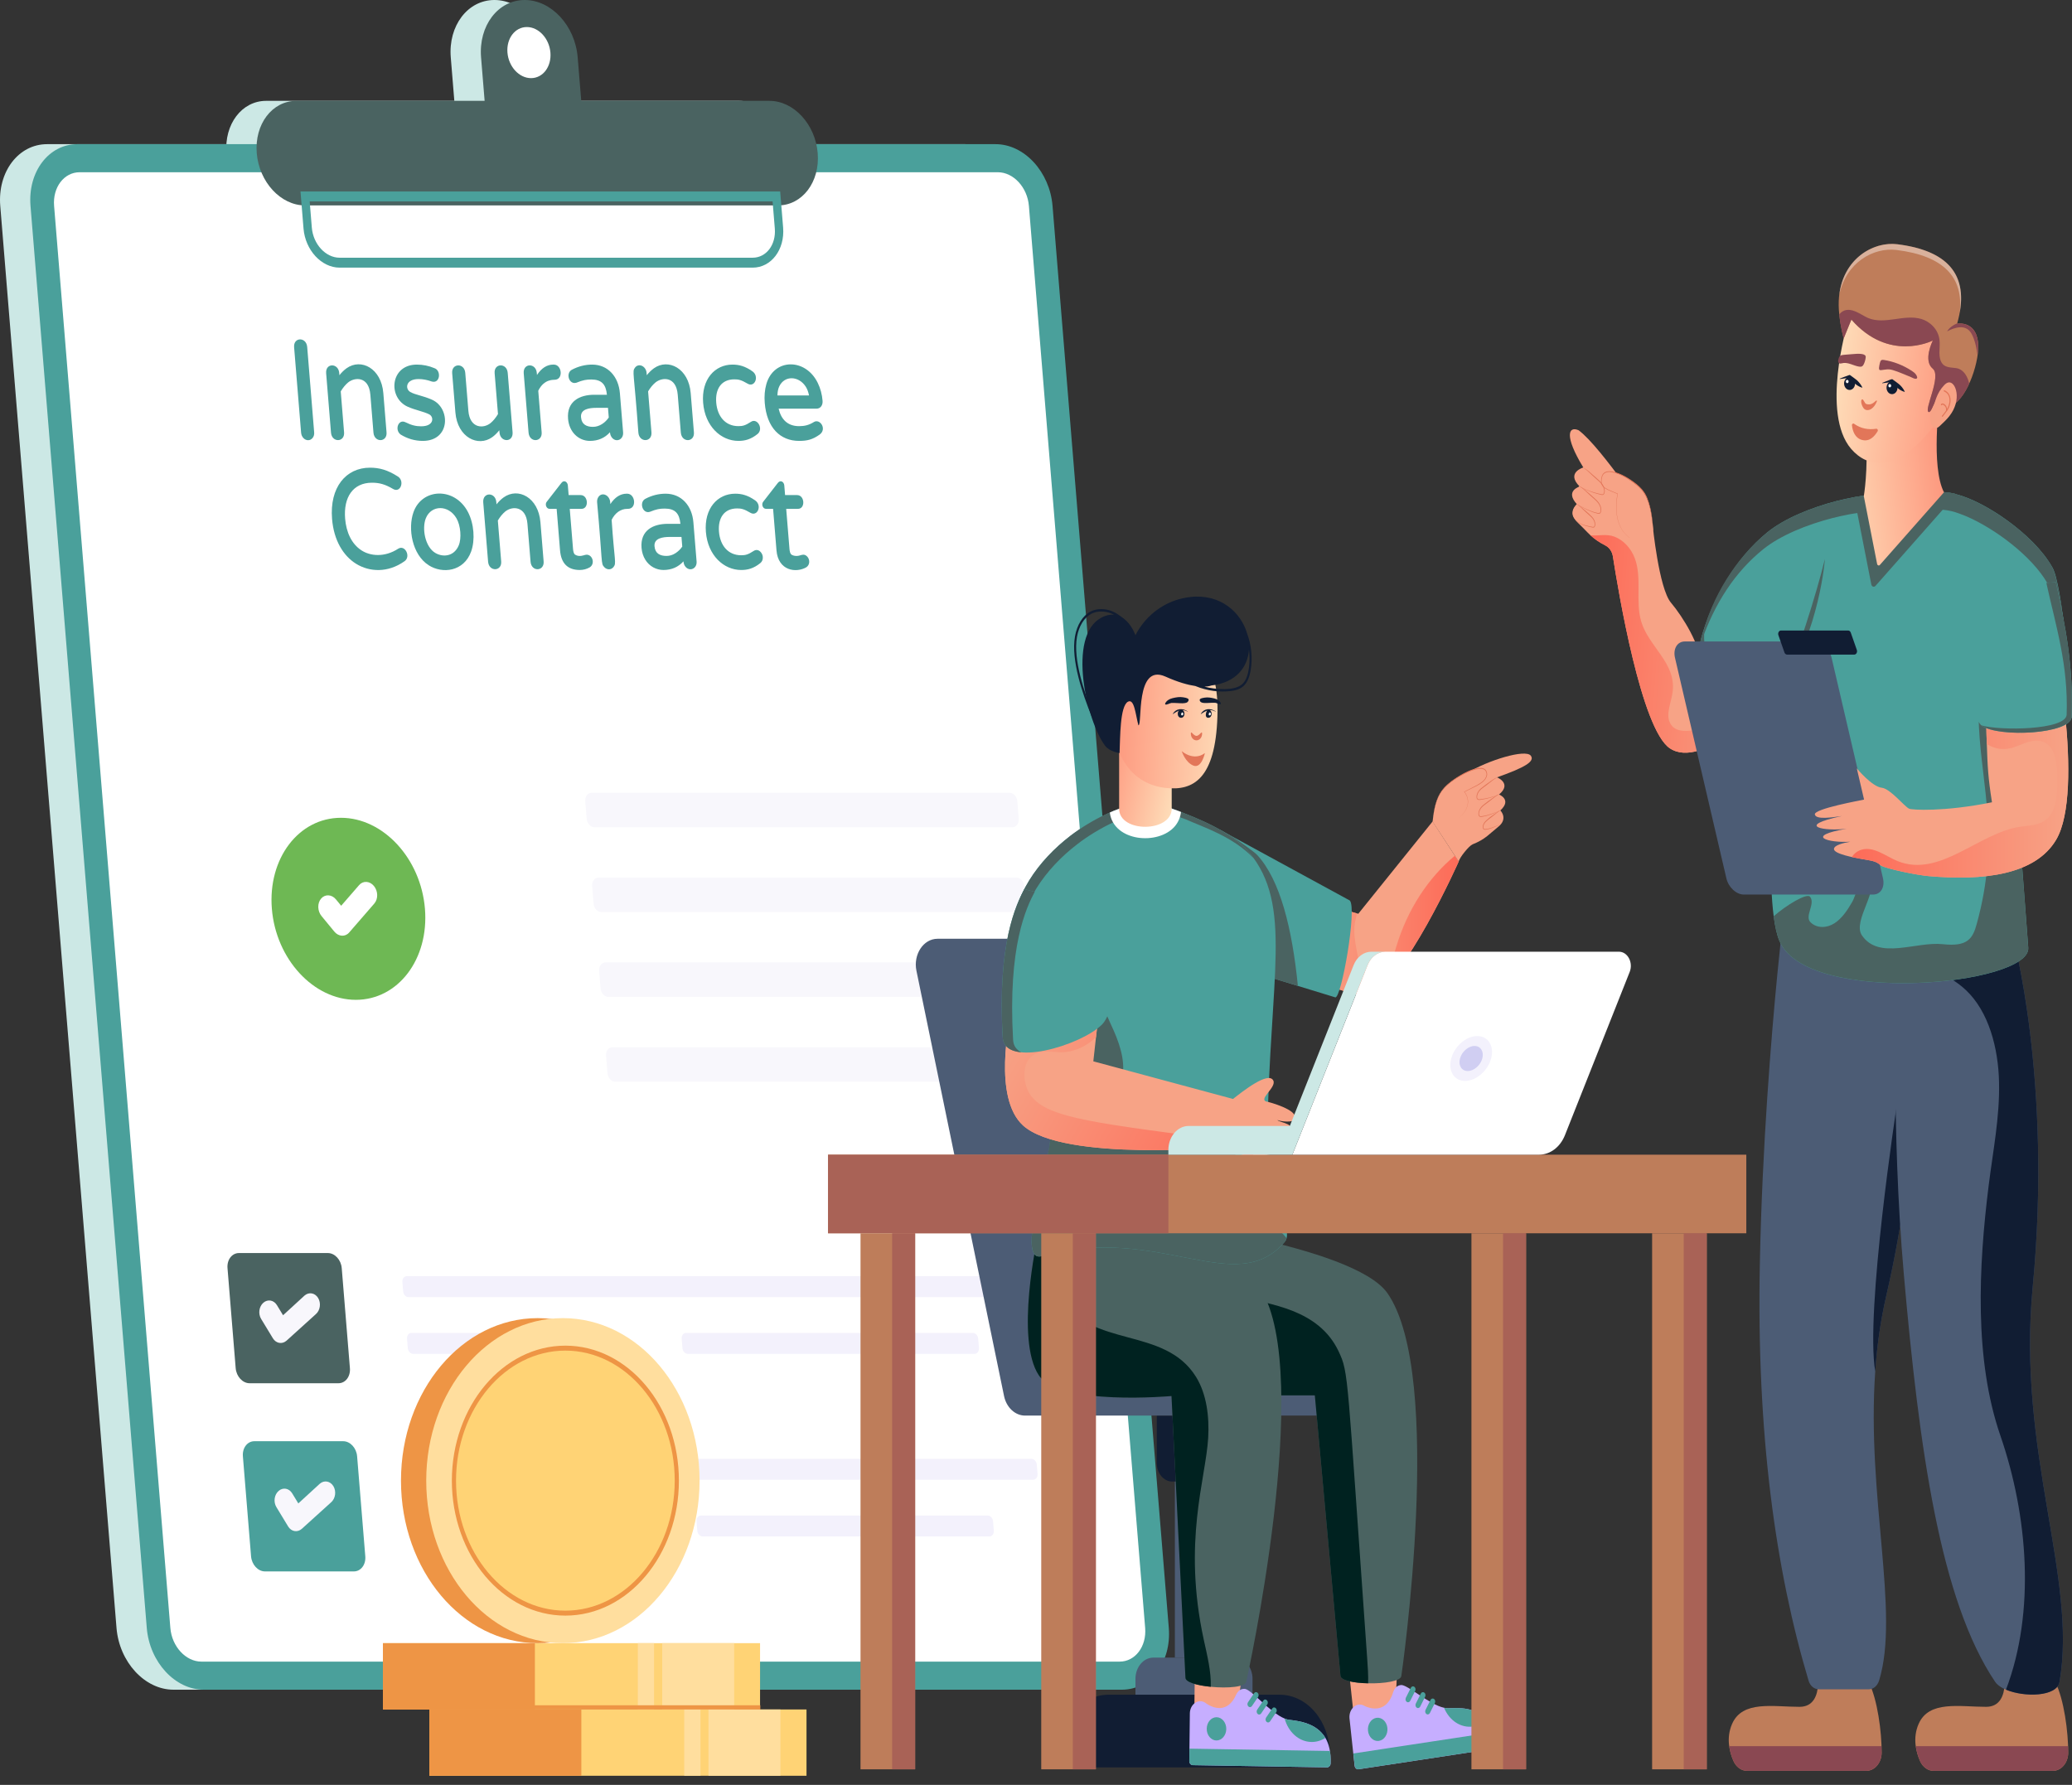 <svg xmlns="http://www.w3.org/2000/svg" width="130" height="112" fill="none" viewBox="0 0 130 112"><rect x="0" y="0" width="130" height="112" fill="#333333" stroke="none"/><path fill="#CCE8E5" d="M64.139 12.92L71.434 102.154C71.609 104.293 70.292 106.028 68.493 106.028H10.884C9.085 106.028 7.485 104.293 7.31 102.154L0.016 12.92C-0.159 10.781 1.157 9.046 2.957 9.046H60.565C62.364 9.046 63.964 10.781 64.139 12.92Z"/><path fill="#CCE8E5" d="M49.403 9.609C49.551 11.419 48.435 12.89 46.913 12.89H17.236C15.71 12.89 14.357 11.419 14.209 9.609C14.061 7.802 15.167 6.328 16.699 6.328H28.505L28.282 3.602C28.119 1.612 29.347 0 31.02 0C32.679 0 34.18 1.593 34.344 3.602L34.567 6.328H46.376C47.898 6.328 49.255 7.795 49.403 9.609Z"/><path fill="#4AA09B" d="M66.038 12.921L73.332 102.154C73.507 104.293 72.19 106.028 70.391 106.028H12.783C10.984 106.028 9.384 104.293 9.209 102.154L1.914 12.921C1.739 10.781 3.056 9.046 4.855 9.046H62.463C64.263 9.046 65.863 10.781 66.038 12.921Z"/><path fill="#fff" d="M12.637 104.266C11.658 104.266 10.783 103.319 10.688 102.154L3.394 12.921C3.298 11.756 4.018 10.808 4.997 10.808H62.605C63.585 10.808 64.46 11.756 64.555 12.921L71.849 102.154C71.944 103.319 71.225 104.266 70.245 104.266L12.637 104.266Z"/><path fill="#4A6361" d="M51.304 9.609C51.452 11.419 50.336 12.89 48.813 12.89H19.136C17.611 12.89 16.257 11.419 16.109 9.609C15.962 7.802 17.068 6.328 18.6 6.328H30.406L30.183 3.602C30.02 1.612 31.247 6.10352e-05 32.921 6.10352e-05C34.579 6.10352e-05 36.081 1.593 36.245 3.602L36.468 6.328H48.277C49.799 6.328 51.156 7.795 51.304 9.609Z"/><path fill="#fff" d="M34.534 3.3C34.607 4.186 34.062 4.903 33.317 4.903C32.573 4.903 31.911 4.186 31.838 3.3C31.766 2.415 32.311 1.697 33.055 1.697C33.8 1.697 34.462 2.415 34.534 3.3Z"/><path fill="#4AA09B" d="M47.225 16.794H21.307C20.169 16.794 19.154 15.693 19.043 14.341L18.853 12.015H48.949L49.134 14.28C49.247 15.663 48.389 16.794 47.225 16.794ZM19.43 12.639L19.564 14.281C19.65 15.323 20.432 16.171 21.307 16.171H47.225C48.073 16.171 48.696 15.364 48.613 14.341L48.473 12.639H19.43Z"/><path fill="#4AA09B" d="M18.453 21.792L18.891 27.147C18.902 27.28 18.95 27.393 19.034 27.485C19.2 27.665 19.461 27.674 19.614 27.48C19.69 27.385 19.723 27.267 19.711 27.129L19.274 21.774C19.22 21.128 18.399 21.141 18.453 21.792Z"/><path fill="#4AA09B" d="M21.588 27.129L21.378 24.559C21.517 24.328 21.672 24.14 21.836 24.003C22.236 23.668 23.14 23.584 23.237 24.769L23.431 27.147C23.484 27.79 24.304 27.765 24.252 27.129L24.05 24.664C23.924 23.116 22.658 22.458 21.744 23.108C21.583 23.224 21.433 23.371 21.295 23.545L21.284 23.405C21.232 22.769 20.409 22.762 20.463 23.424L20.767 27.147C20.82 27.788 21.639 27.764 21.588 27.129Z"/><path fill="#4AA09B" d="M25.585 25.524C26.059 25.736 26.592 25.822 26.942 26.008C27.227 26.162 27.245 26.75 26.425 26.75C26.112 26.75 25.83 26.691 25.442 26.497C24.997 26.273 24.741 26.961 25.132 27.264C25.561 27.53 26.031 27.666 26.528 27.666C28.274 27.666 28.271 25.602 27.111 25.085C26.523 24.822 26.07 24.784 25.742 24.597C25.414 24.411 25.436 23.786 26.262 23.786C26.525 23.786 26.801 23.837 27.088 23.939C27.617 24.094 27.7 23.247 27.254 23.101C26.903 22.953 26.532 22.878 26.152 22.878C24.474 22.878 24.312 24.96 25.585 25.524Z"/><path fill="#4AA09B" d="M31.327 26.999L31.339 27.139C31.39 27.773 32.213 27.783 32.16 27.121L31.855 23.398C31.803 22.756 30.983 22.779 31.034 23.416L31.244 25.984C31.105 26.215 30.952 26.402 30.786 26.541C30.346 26.909 29.478 26.904 29.386 25.775L29.191 23.398C29.139 22.752 28.32 22.786 28.37 23.416L28.572 25.881C28.701 27.456 29.998 28.063 30.878 27.436C31.037 27.322 31.188 27.175 31.327 26.999Z"/><path fill="#4AA09B" d="M34.795 23.83C35.36 23.83 35.266 22.878 34.748 22.878H34.711C34.32 22.878 33.977 23.097 33.69 23.53L33.68 23.405C33.628 22.76 32.806 22.77 32.859 23.424L33.163 27.147C33.217 27.799 34.034 27.755 33.984 27.128L33.771 24.52C34.143 23.759 34.743 23.847 34.795 23.83Z"/><path fill="#4AA09B" d="M35.641 26.279C35.709 27.116 36.304 27.666 37.015 27.666C37.525 27.666 37.947 27.483 38.271 27.122L38.273 27.148C38.284 27.28 38.332 27.394 38.416 27.486C38.688 27.779 39.13 27.572 39.094 27.129L38.893 24.673C38.809 23.641 38.148 22.878 37.15 22.878C36.713 22.878 36.286 22.987 35.881 23.2C35.474 23.413 35.696 24.162 36.166 24.015C36.571 23.849 36.797 23.813 37.094 23.813C37.748 23.813 38.017 24.119 38.079 24.771H37.283C36.362 24.771 35.551 25.185 35.641 26.279ZM37.422 25.592H38.146L38.195 26.199C37.972 26.523 37.608 26.785 37.206 26.785C36.811 26.785 36.492 26.643 36.454 26.175C36.412 25.663 36.986 25.592 37.422 25.592Z"/><path fill="#4AA09B" d="M40.873 27.128L40.663 24.559C40.802 24.327 40.956 24.14 41.121 24.003C41.522 23.668 42.425 23.584 42.522 24.768L42.716 27.146C42.77 27.791 43.589 27.765 43.537 27.128L43.335 24.664C43.209 23.107 41.926 22.47 41.03 23.108C40.869 23.224 40.718 23.37 40.58 23.545C40.565 23.462 40.598 23.255 40.422 23.062C40.245 22.871 39.979 22.875 39.839 23.071C39.65 23.33 39.776 23.295 40.052 27.146C40.104 27.787 40.925 27.764 40.873 27.128Z"/><path fill="#4AA09B" d="M46.331 27.666C46.744 27.666 47.112 27.569 47.532 27.232C47.921 26.91 47.512 26.196 47.108 26.474C46.759 26.7 46.6 26.74 46.329 26.74C45.502 26.74 45.007 26.12 44.937 25.263C44.867 24.409 45.255 23.804 46.074 23.804C46.337 23.804 46.505 23.839 46.899 24.071C47.348 24.344 47.653 23.627 47.219 23.308C46.74 22.967 46.35 22.878 45.955 22.878C44.858 22.878 43.995 23.796 44.116 25.281C44.235 26.732 45.215 27.666 46.331 27.666Z"/><path fill="#4AA09B" d="M51.062 26.483C50.747 26.68 50.472 26.741 50.135 26.741C49.421 26.741 49.008 26.322 48.853 25.644H51.228C51.485 25.644 51.632 25.418 51.609 25.15C51.576 24.746 51.474 24.366 51.305 24.023C50.53 22.443 48.54 22.486 48.081 24.105C47.98 24.464 47.946 24.859 47.981 25.282C48.108 26.835 48.947 27.666 50.137 27.666C50.642 27.666 50.979 27.586 51.425 27.27C51.901 26.922 51.446 26.246 51.062 26.483ZM50.759 24.814H48.778C48.781 24.589 48.819 24.397 48.894 24.242C49.227 23.547 50.106 23.581 50.547 24.253C50.647 24.406 50.718 24.595 50.759 24.814Z"/><path fill="#4AA09B" d="M24.989 34.428C24.136 34.985 23.232 34.901 22.669 34.528C22.055 34.124 21.723 33.394 21.654 32.547C21.544 31.197 22.149 30.29 23.339 30.29C23.782 30.29 24.151 30.378 24.674 30.689C25.137 30.949 25.406 30.17 24.957 29.897C24.312 29.485 23.798 29.347 23.211 29.347C21.706 29.347 20.671 30.579 20.834 32.566C20.943 33.9 21.534 34.878 22.344 35.378C23.18 35.895 24.336 35.959 25.381 35.216C25.794 34.929 25.415 34.165 24.989 34.428Z"/><path fill="#4AA09B" d="M29.356 32.121C28.524 30.543 26.481 30.627 25.944 32.134C25.574 33.173 25.86 34.807 26.895 35.468C27.761 36.025 29.103 35.867 29.558 34.612C29.818 33.895 29.747 32.864 29.356 32.121ZM28.64 32.524C28.902 32.973 28.968 33.78 28.781 34.225C28.494 34.908 27.818 34.987 27.322 34.703C26.667 34.327 26.458 33.151 26.721 32.511C27.059 31.686 28.134 31.657 28.64 32.524Z"/><path fill="#4AA09B" d="M31.601 31.21C31.441 31.325 31.29 31.471 31.151 31.646L31.14 31.507C31.087 30.861 30.267 30.872 30.319 31.525L30.624 35.248C30.677 35.889 31.495 35.865 31.445 35.23L31.235 32.661C31.373 32.43 31.527 32.242 31.692 32.104C32.133 31.738 33.001 31.741 33.093 32.87L33.288 35.248C33.342 35.901 34.159 35.855 34.108 35.23L33.907 32.765C33.78 31.212 32.508 30.561 31.601 31.21Z"/><path fill="#4AA09B" d="M36.707 34.822C36.654 34.83 36.341 34.973 36.082 34.804C35.995 34.749 35.964 34.58 35.953 34.448L35.747 31.93H36.485C36.964 31.93 36.915 31.066 36.43 31.066H35.677L35.627 30.456C35.608 30.238 35.386 30.087 35.22 30.306L34.329 31.452C34.158 31.623 34.275 31.93 34.478 31.93H34.925L35.138 34.536C35.205 35.352 35.621 35.766 36.375 35.766C36.6 35.766 36.811 35.71 37.006 35.598C37.384 35.349 37.137 34.702 36.707 34.822Z"/><path fill="#4AA09B" d="M39.352 30.979H39.316C38.924 30.979 38.581 31.198 38.294 31.631L38.285 31.507C38.248 31.07 37.783 30.858 37.554 31.172C37.483 31.271 37.452 31.389 37.464 31.525C37.817 35.388 37.689 35.346 37.911 35.586C38.078 35.766 38.338 35.774 38.492 35.581C38.69 35.33 38.551 35.246 38.375 32.621C38.583 32.198 38.926 31.93 39.363 31.93H39.4C39.971 31.93 39.865 30.979 39.352 30.979Z"/><path fill="#4AA09B" d="M41.761 30.979C41.323 30.979 40.896 31.086 40.492 31.299C40.081 31.514 40.313 32.264 40.777 32.115C41.177 31.951 41.4 31.913 41.705 31.913C42.361 31.913 42.628 32.219 42.69 32.87H41.894C40.965 32.87 40.162 33.29 40.251 34.38C40.298 34.95 40.592 35.386 40.985 35.601C41.186 35.71 41.402 35.766 41.626 35.766C42.135 35.766 42.557 35.584 42.882 35.223L42.884 35.248C42.895 35.381 42.943 35.495 43.027 35.585C43.297 35.877 43.741 35.674 43.705 35.229L43.504 32.773C43.419 31.728 42.75 30.979 41.761 30.979ZM42.806 34.299C42.696 34.46 42.554 34.598 42.384 34.71H42.384C42.208 34.826 42.017 34.884 41.817 34.884C41.422 34.884 41.103 34.742 41.065 34.275C41.023 33.763 41.596 33.692 42.033 33.692H42.757L42.806 34.299Z"/><path fill="#4AA09B" d="M47.281 34.575C46.932 34.801 46.776 34.842 46.502 34.842C45.686 34.842 45.18 34.233 45.11 33.364C45.039 32.505 45.433 31.904 46.247 31.904C46.505 31.904 46.675 31.938 47.073 32.172C47.522 32.444 47.827 31.726 47.392 31.409C46.922 31.074 46.536 30.979 46.128 30.979C45.017 30.979 44.168 31.908 44.289 33.382C44.41 34.858 45.413 35.767 46.504 35.767C46.898 35.767 47.275 35.68 47.705 35.333C47.819 35.239 47.872 35.105 47.859 34.943C47.85 34.834 47.807 34.735 47.732 34.647C47.601 34.493 47.427 34.476 47.281 34.575Z"/><path fill="#4AA09B" d="M50.236 34.837C50.032 34.912 49.805 34.897 49.662 34.804C49.575 34.749 49.544 34.58 49.533 34.448L49.327 31.93H50.065C50.543 31.93 50.496 31.066 50.01 31.066H49.257L49.207 30.456C49.188 30.238 48.966 30.087 48.8 30.306L47.909 31.452C47.738 31.623 47.855 31.93 48.058 31.93H48.505L48.718 34.536C48.823 35.816 49.937 35.97 50.587 35.598C50.833 35.437 50.815 35.097 50.645 34.922C50.465 34.733 50.289 34.832 50.236 34.837Z"/><path fill="#6EB854" d="M26.662 57.027C26.92 60.183 24.98 62.739 22.326 62.739C19.672 62.739 17.315 60.183 17.057 57.027C16.799 53.871 18.739 51.316 21.392 51.316C24.046 51.316 26.404 53.871 26.662 57.027Z"/><path fill="#fff" d="M23.46 55.594C23.198 55.277 22.781 55.252 22.532 55.538L21.406 56.836L21.08 56.439C20.818 56.12 20.401 56.095 20.151 56.381C19.897 56.672 19.914 57.166 20.174 57.483L20.977 58.458C21.237 58.772 21.652 58.808 21.907 58.515L23.485 56.696C23.738 56.403 23.721 55.91 23.46 55.594Z"/><path fill="#F8F7FC" d="M63.827 50.277L63.917 51.38C63.941 51.673 63.761 51.91 63.515 51.91H37.298C37.052 51.91 36.833 51.673 36.809 51.38L36.719 50.277C36.695 49.984 36.875 49.747 37.121 49.747H63.338C63.584 49.747 63.803 49.984 63.827 50.277Z"/><path fill="#F8F7FC" d="M64.261 55.599L64.351 56.703C64.375 56.995 64.195 57.232 63.949 57.232H37.731C37.485 57.232 37.267 56.995 37.243 56.703L37.152 55.599C37.129 55.306 37.309 55.069 37.555 55.069H63.772C64.018 55.069 64.237 55.306 64.261 55.599Z"/><path fill="#F8F7FC" d="M64.698 60.92L64.788 62.023C64.812 62.316 64.632 62.553 64.386 62.553H38.169C37.923 62.553 37.704 62.316 37.68 62.023L37.59 60.92C37.566 60.627 37.746 60.39 37.992 60.39H64.209C64.455 60.39 64.674 60.627 64.698 60.92Z"/><path fill="#F8F7FC" d="M65.134 66.243L65.224 67.346C65.248 67.639 65.068 67.876 64.822 67.876H38.605C38.358 67.876 38.14 67.639 38.116 67.346L38.025 66.243C38.002 65.95 38.182 65.713 38.428 65.713H64.645C64.891 65.713 65.11 65.95 65.134 66.243Z"/><path fill="#4A6361" d="M21.441 79.574L21.954 85.852C21.997 86.374 21.676 86.798 21.236 86.798H15.66C15.221 86.798 14.83 86.374 14.787 85.852L14.274 79.574C14.232 79.051 14.553 78.628 14.992 78.628H20.568C21.008 78.628 21.398 79.051 21.441 79.574Z"/><path fill="#4AA09B" d="M22.406 91.382L22.919 97.66C22.962 98.182 22.64 98.606 22.201 98.606H16.625C16.186 98.606 15.795 98.182 15.752 97.66L15.239 91.382C15.196 90.86 15.518 90.436 15.957 90.436H21.533C21.973 90.436 22.363 90.859 22.406 91.382Z"/><path fill="#F8F7FC" d="M17.122 83.978L16.383 82.76C16.187 82.437 16.25 81.983 16.524 81.746C16.799 81.507 17.18 81.576 17.375 81.898L17.76 82.531L19.108 81.295C19.381 81.058 19.762 81.124 19.959 81.446C20.155 81.768 20.092 82.222 19.818 82.461L17.974 84.13C17.701 84.367 17.319 84.302 17.122 83.978Z"/><path fill="#F8F7FC" d="M18.079 95.786L17.34 94.568C17.144 94.245 17.207 93.791 17.482 93.554C17.756 93.315 18.137 93.384 18.332 93.706L18.717 94.339L20.065 93.103C20.338 92.865 20.719 92.932 20.916 93.254C21.112 93.576 21.049 94.03 20.775 94.269L18.931 95.938C18.658 96.175 18.276 96.11 18.079 95.786Z"/><path fill="#F3F1FC" d="M64.117 80.445L64.165 81.03C64.181 81.231 64.057 81.395 63.887 81.395H25.631C25.461 81.395 25.31 81.231 25.294 81.03L25.246 80.445C25.229 80.243 25.353 80.08 25.523 80.08H63.78C63.949 80.08 64.1 80.243 64.117 80.445Z"/><path fill="#F3F1FC" d="M37.845 83.639H25.814C25.644 83.639 25.52 83.802 25.537 84.004L25.584 84.589C25.601 84.79 25.752 84.954 25.922 84.954H37.953C38.122 84.954 38.246 84.79 38.23 84.589L38.182 84.004C38.166 83.802 38.015 83.639 37.845 83.639Z"/><path fill="#F3F1FC" d="M42.769 84.004L42.817 84.589C42.833 84.791 42.984 84.954 43.154 84.954H61.144C61.314 84.954 61.438 84.791 61.421 84.589L61.373 84.004C61.357 83.802 61.206 83.639 61.036 83.639H43.047C42.877 83.639 42.753 83.802 42.769 84.004Z"/><path fill="#F3F1FC" d="M65.049 91.904L65.097 92.489C65.113 92.691 64.989 92.854 64.819 92.854H26.563C26.393 92.854 26.242 92.691 26.226 92.489L26.178 91.904C26.161 91.702 26.285 91.539 26.455 91.539H64.712C64.881 91.539 65.032 91.702 65.049 91.904Z"/><path fill="#F3F1FC" d="M38.775 95.098H26.744C26.574 95.098 26.45 95.262 26.467 95.464L26.514 96.048C26.531 96.25 26.682 96.414 26.852 96.414H38.882C39.052 96.414 39.176 96.25 39.16 96.048L39.112 95.464C39.095 95.262 38.944 95.098 38.775 95.098Z"/><path fill="#F3F1FC" d="M43.701 95.463L43.749 96.048C43.765 96.25 43.916 96.413 44.086 96.413H62.076C62.246 96.413 62.37 96.25 62.353 96.048L62.305 95.463C62.289 95.262 62.138 95.098 61.968 95.098H43.978C43.809 95.098 43.684 95.262 43.701 95.463Z"/><path fill="#111D33" d="M77.257 88.829V91.814C77.257 92.45 76.823 92.967 76.287 92.967H73.549C73.013 92.967 72.579 92.45 72.579 91.814V88.829H77.257Z"/><path fill="#4C5C75" d="M76.121 92.967H73.712V104.014H76.121V92.967Z"/><path fill="#4C5C75" d="M78.585 106.343V105.349C78.585 104.612 78.082 104.014 77.463 104.014H72.362C71.742 104.014 71.24 104.612 71.24 105.349V106.343H78.585Z"/><path fill="#111D33" d="M83.435 110.086V110.902H66.4V110.086C66.4 108.019 67.809 106.343 69.547 106.343H80.287C82.025 106.343 83.435 108.019 83.435 110.086Z"/><path fill="#4C5C75" d="M57.498 60.911L62.994 87.594C63.143 88.319 63.689 88.828 64.316 88.828H87.119V87.835C87.119 86.385 86.179 85.182 84.964 85.075L78.401 84.525L72.465 63.992C71.585 60.95 69.178 58.907 66.472 58.907H58.82C57.937 58.907 57.288 59.891 57.498 60.911Z"/><path fill="#F6A285" d="M87.672 104.938L84.661 105.097L85.085 109.042L87.993 108.6C87.652 107.416 87.522 106.089 87.672 104.938Z"/><path fill="#C6AEFF" d="M93.786 109.475C93.796 109.61 93.708 109.732 93.596 109.749L85.233 111.022C85.115 111.04 85.004 110.942 84.989 110.797L84.668 107.816C84.621 107.251 85.087 106.815 85.539 107.008C85.539 107.008 85.974 107.269 86.448 107.197C86.768 107.148 87.099 106.95 87.326 106.42C87.418 106.205 87.452 105.802 87.89 105.735C88.282 105.675 89.652 106.955 90.595 107.16C90.695 107.188 90.791 107.195 90.878 107.193C91.512 107.162 92.615 107.109 93.272 107.935C93.538 108.276 93.733 108.769 93.786 109.475Z"/><path fill="#4AA09B" d="M93.654 108.7C93.72 108.925 93.767 109.181 93.788 109.475C93.798 109.61 93.712 109.732 93.599 109.749L85.236 111.021C85.118 111.039 85.01 110.94 84.995 110.799L84.912 110.03L93.654 108.7Z"/><path fill="#4AA09B" d="M85.83 108.609C85.873 109.008 86.18 109.291 86.516 109.24C86.852 109.189 87.089 108.823 87.046 108.424C87.003 108.025 86.696 107.742 86.36 107.793C86.024 107.844 85.787 108.21 85.83 108.609Z"/><path fill="#4AA09B" d="M88.261 106.792C88.186 106.739 88.161 106.622 88.206 106.533L88.517 105.909C88.563 105.82 88.66 105.79 88.735 105.844C88.811 105.897 88.836 106.013 88.791 106.103L88.479 106.726C88.433 106.817 88.334 106.844 88.261 106.792Z"/><path fill="#4AA09B" d="M88.886 107.155C88.811 107.103 88.786 106.986 88.831 106.896L89.142 106.273C89.187 106.184 89.285 106.154 89.36 106.208C89.436 106.26 89.461 106.377 89.416 106.467L89.105 107.09C89.059 107.18 88.96 107.208 88.886 107.155Z"/><path fill="#4AA09B" d="M89.496 107.554C89.421 107.501 89.396 107.385 89.44 107.295L89.752 106.672C89.797 106.582 89.895 106.553 89.97 106.606C90.045 106.659 90.07 106.775 90.025 106.865L89.714 107.488C89.668 107.58 89.569 107.607 89.496 107.554Z"/><path fill="#4AA09B" d="M93.277 107.935C93.038 108.146 92.756 108.287 92.44 108.335C91.656 108.454 90.929 107.96 90.6 107.16C90.699 107.188 90.796 107.195 90.883 107.193C91.517 107.162 92.62 107.109 93.277 107.935Z"/><path fill="#F6A285" d="M77.966 105.148L74.965 104.801L74.919 108.778L77.85 108.827C77.653 107.598 77.681 106.262 77.966 105.148Z"/><path fill="#C6AEFF" d="M83.484 110.663C83.478 110.798 83.377 110.904 83.263 110.903L74.833 110.763C74.715 110.761 74.616 110.646 74.618 110.5L74.653 107.495C74.673 106.928 75.186 106.574 75.611 106.841C75.611 106.841 76.011 107.172 76.488 107.18C76.811 107.185 77.163 107.045 77.45 106.558C77.566 106.36 77.648 105.966 78.089 105.974C78.484 105.98 79.69 107.476 80.599 107.837C80.694 107.881 80.789 107.905 80.875 107.917C81.506 107.992 82.605 108.124 83.158 109.052C83.38 109.434 83.515 109.955 83.484 110.663Z"/><path fill="#4AA09B" d="M83.441 109.873C83.48 110.106 83.496 110.367 83.482 110.663C83.476 110.798 83.376 110.904 83.262 110.902L74.832 110.763C74.713 110.761 74.618 110.644 74.62 110.503L74.629 109.727L83.441 109.873Z"/><path fill="#4AA09B" d="M75.712 108.475C75.707 108.877 75.978 109.208 76.316 109.214C76.655 109.219 76.933 108.897 76.938 108.495C76.943 108.092 76.672 107.761 76.333 107.755C75.995 107.75 75.716 108.072 75.712 108.475Z"/><path fill="#4AA09B" d="M78.326 107.081C78.257 107.016 78.246 106.897 78.301 106.816L78.683 106.251C78.817 106.056 79.062 106.294 78.931 106.488L78.549 107.053C78.493 107.136 78.391 107.146 78.326 107.081Z"/><path fill="#4AA09B" d="M78.903 107.546C78.835 107.481 78.824 107.361 78.879 107.28L79.261 106.715C79.394 106.52 79.64 106.758 79.509 106.953L79.127 107.517C79.072 107.599 78.97 107.611 78.903 107.546Z"/><path fill="#4AA09B" d="M79.462 108.043C79.394 107.978 79.383 107.858 79.438 107.777L79.82 107.212C79.953 107.017 80.199 107.255 80.068 107.449L79.686 108.014C79.629 108.097 79.528 108.107 79.462 108.043Z"/><path fill="#4AA09B" d="M83.157 109.052C82.896 109.221 82.599 109.313 82.281 109.308C81.49 109.295 80.829 108.684 80.598 107.837C80.693 107.881 80.788 107.905 80.875 107.917C81.506 107.992 82.604 108.124 83.157 109.052Z"/><path fill="#4A6361" d="M70.021 87.557H82.494L84.101 105.146C84.101 105.446 84.945 105.609 85.838 105.626C86.847 105.652 87.925 105.489 87.925 105.146C87.925 105.146 90.664 86.319 87.049 81.145C84.919 78.103 71.808 76.478 71.808 76.478L71.484 78.493L70.021 87.557Z"/><path fill="#002220" d="M70.021 87.557H82.494L84.101 105.146C84.101 105.446 84.945 105.609 85.838 105.626C85.853 105.116 85.817 104.606 85.781 104.096C84.494 86.07 84.632 86.172 83.986 84.797C82.733 82.141 79.665 81.846 77.748 81.364C75.996 80.927 74.295 80.22 72.695 79.268C72.284 79.024 71.88 78.767 71.484 78.493L70.021 87.557Z"/><path fill="#4A6361" d="M65.176 86.297C66.459 88.239 73.501 87.6 73.501 87.6L74.376 105.266C74.362 105.558 75.122 105.764 75.966 105.845C77.007 105.952 78.182 105.862 78.197 105.506C78.197 105.506 82.474 86.272 79.094 80.88C77.386 78.152 67.401 77.931 65.089 77.695C65.089 77.695 63.68 84.034 65.176 86.297Z"/><path fill="#002220" d="M65.176 86.297C66.459 88.239 73.501 87.6 73.501 87.6L74.376 105.266C74.362 105.558 75.122 105.764 75.966 105.845C75.998 104.881 75.735 103.852 75.526 102.892C74.189 96.727 75.648 92.836 75.804 90.219C75.879 88.89 75.706 87.484 75.047 86.409C73.053 83.184 68.448 84.656 66.505 81.39C65.644 79.949 66.27 78.535 66.145 77.773C65.702 77.743 65.341 77.721 65.089 77.695C65.089 77.695 63.68 84.034 65.176 86.297Z"/><path fill="#F7A386" d="M91.519 54.062C91.519 54.062 88.085 61.791 85.951 62.405C85.059 62.663 82.072 61.358 82.072 61.358L83.28 56.813L85.143 57.317L85.221 57.338L89.884 51.546C89.925 51.609 91.624 54.224 91.519 54.062Z"/><path fill="url(#paint0_linear_203_4788)" d="M91.519 54.062C91.519 54.062 88.085 61.791 85.951 62.405C85.059 62.663 82.072 61.358 82.072 61.358L83.28 56.813L85.143 57.317C85.089 57.546 85.026 57.778 84.996 58.003C84.921 58.532 85.017 59.075 85.113 59.6C85.176 59.947 85.239 60.297 85.38 60.608C85.522 60.919 85.756 61.191 86.044 61.266C86.444 61.373 86.859 61.087 87.105 60.697C87.352 60.308 87.472 59.829 87.613 59.372C88.304 57.089 89.605 55.08 91.281 53.697L91.519 54.062Z"/><path fill="#F7A386" d="M91.52 54.062C91.582 53.794 92.171 53.071 92.394 52.981C92.787 52.824 93.037 52.67 93.262 52.499H93.265C93.496 52.319 93.695 52.125 93.99 51.891C94.654 51.373 94.134 50.854 94.134 50.854C94.879 50.175 94.052 49.855 94.052 49.855C94.885 49.159 93.926 48.778 93.926 48.778C95.703 48.149 96.313 47.772 96.043 47.417C95.711 46.989 93.372 47.698 92.037 48.51C90.704 49.319 89.885 51.563 89.885 51.563L91.52 54.062Z"/><path fill="#E27659" d="M92.866 50.192C92.663 50.226 92.607 50.098 92.654 49.87C92.744 49.527 93.035 49.388 93.25 49.21C93.488 49.056 93.707 48.844 93.976 48.763C93.978 48.763 93.979 48.764 93.98 48.765C93.98 48.767 93.979 48.768 93.978 48.769C93.723 48.883 93.509 49.091 93.278 49.263C93.056 49.438 92.776 49.575 92.695 49.884C92.636 50.132 92.73 50.169 92.862 50.152C93.236 50.111 93.65 50.015 94.058 49.851C94.059 49.851 94.06 49.852 94.061 49.853C93.998 49.876 93.543 50.103 92.866 50.192Z"/><path fill="#E27659" d="M92.966 51.257C92.812 51.305 92.713 51.173 92.777 50.915C92.875 50.581 93.161 50.445 93.375 50.268C93.611 50.115 93.828 49.906 94.095 49.825C94.096 49.825 94.097 49.826 94.098 49.827C94.098 49.829 94.097 49.831 94.096 49.831C93.844 49.944 93.632 50.15 93.403 50.32C93.183 50.495 92.906 50.628 92.817 50.931C92.768 51.07 92.804 51.28 92.962 51.216C93.096 51.201 93.228 51.173 93.359 51.136C93.625 51.062 94.189 50.833 94.136 50.855C93.952 50.923 93.478 51.188 92.966 51.257Z"/><path fill="#E27659" d="M93.049 51.997C93.002 51.872 93.037 51.648 93.262 51.467C93.461 51.274 93.623 51.182 93.833 51.029C93.927 50.958 94.025 50.881 94.138 50.852C94.139 50.852 94.14 50.853 94.141 50.854C94.141 50.856 94.14 50.857 94.139 50.858C93.935 50.965 93.763 51.149 93.57 51.287C93.471 51.355 93.379 51.428 93.292 51.51C93.088 51.668 93.045 51.872 93.083 51.978C93.117 52.085 93.493 52.005 94.189 51.703C93.995 51.796 93.127 52.228 93.049 51.997Z"/><path fill="#F7A386" d="M91.532 51.333C92.555 50.499 91.874 49.682 91.874 49.682C92.551 49.334 93.425 49.034 93.269 48.454C93.079 47.748 91.255 48.738 90.612 49.44C90.223 49.863 89.988 50.472 89.884 51.561"/><path fill="#E27659" d="M91.532 51.333C92.213 50.743 92.208 50.127 91.867 49.69C91.863 49.685 91.863 49.678 91.867 49.673C91.92 49.647 92.503 49.356 92.656 49.271C92.897 49.124 93.201 48.964 93.262 48.639C93.28 48.479 93.204 48.316 93.072 48.274C92.766 48.15 92.15 48.421 91.854 48.571C90.456 49.327 90.062 49.892 89.884 51.561C90.047 49.878 90.438 49.308 91.837 48.525C92.162 48.356 92.753 48.083 93.088 48.222C93.237 48.27 93.328 48.469 93.303 48.646C93.197 49.145 92.59 49.335 91.879 49.693L91.882 49.673C92.226 50.125 92.222 50.75 91.532 51.333Z"/><path fill="#4AA09B" d="M83.777 62.584L81.433 61.866L77.678 60.715L76.524 52.057L76.53 52.061L77.242 52.45L84.688 56.506C85.156 56.992 84.162 62.666 83.777 62.584Z"/><path fill="#4A6361" d="M81.431 61.866L77.676 60.715L76.528 52.061L77.24 52.45C77.886 52.879 78.715 53.476 78.862 53.633C80.329 55.209 81.071 58.278 81.431 61.866Z"/><path fill="#4AA09B" d="M63.476 58.91C63.476 61.57 64.526 63.211 65.404 66.905C65.404 67.013 65.787 68.333 65.882 70.6C65.936 71.553 65.928 71.72 65.498 73.586C64.942 75.999 64.147 79.161 65.367 78.82C72.713 76.756 77.553 81.546 80.62 77.907C80.667 77.85 80.7 77.782 80.721 77.702C80.778 77.482 80.748 77.177 80.66 76.825C80.377 75.646 79.511 73.947 79.504 73.165C79.464 62.437 81.101 57.623 78.84 54.116C77.917 52.698 76.457 51.864 74.098 50.95C74.058 50.93 74.014 50.922 73.97 50.902C73.246 50.618 72.585 50.425 72.097 50.405C70.58 50.329 68.446 51.455 67.159 52.449C65.174 53.972 63.476 56.233 63.476 58.91Z"/><path fill="#4A6361" d="M63.605 60.481C63.905 62.378 64.68 63.872 65.401 66.906C65.401 66.927 65.903 69.064 65.903 71.286C65.913 71.731 65.725 72.593 65.496 73.586C66.702 74.126 67.829 73.432 68.138 72.376C68.296 71.823 68.235 71.21 68.397 70.661C68.731 69.546 69.87 69.042 70.294 67.975C70.706 66.942 70.332 65.719 69.89 64.701C69.523 63.855 68.923 62.813 69.105 61.824C69.27 60.93 69.115 60.645 68.387 60.156C67.629 59.643 66.827 59.114 65.954 59.106C65.054 59.098 64.195 59.671 63.605 60.481Z"/><path fill="#4A6361" d="M65.368 78.821C72.714 76.757 77.554 81.546 80.621 77.907C80.668 77.851 80.702 77.783 80.722 77.703C80.691 77.659 80.661 77.619 80.627 77.579C80.088 76.933 79.313 76.641 78.551 76.564C77.79 76.492 77.025 76.617 76.263 76.697C73.591 76.965 70.878 76.649 68.303 75.759C68.118 75.695 67.915 75.615 67.811 75.422C67.649 75.142 67.781 74.733 68.01 74.528C68.348 74.233 68.049 74.352 76.496 73.042C76.934 72.973 77.466 72.809 77.561 72.296C77.628 71.935 77.412 71.567 77.139 71.394C76.793 71.176 77.091 71.219 69.867 70.729C68.923 70.661 67.855 70.749 66.935 70.485C66.534 70.372 66.214 70.104 65.846 69.944C65.846 70.006 65.907 70.822 65.907 71.286C65.937 72.809 63.646 79.302 65.368 78.821Z"/><path fill="#4A6361" d="M64.979 65.265H65.256C64.592 63.143 63.915 61.517 63.915 59.429C63.915 56.756 65.612 54.491 67.595 52.969C68.898 51.962 71.005 50.856 72.534 50.923C73.019 50.944 73.681 51.139 74.408 51.419C75.468 51.894 77.363 52.492 78.649 53.849C77.725 52.589 76.303 51.805 74.099 50.95C74.055 50.935 74.013 50.919 73.972 50.901C73.245 50.62 72.583 50.425 72.098 50.404C70.554 50.337 68.456 51.451 67.156 52.447C65.173 53.972 63.476 56.238 63.476 58.907C63.476 61.221 64.334 63.05 64.979 65.265Z"/><path fill="#fff" d="M74.098 50.951C74.059 51.283 73.93 51.587 73.719 51.841C72.689 53.065 69.866 52.819 69.63 50.987C70.263 50.686 71.317 50.369 72.097 50.404C72.584 50.426 73.245 50.619 73.972 50.901C74.014 50.919 74.056 50.933 74.098 50.951Z"/><path fill="url(#paint1_linear_203_4788)" d="M73.514 50.731V46.922H70.216V50.754C70.224 52.272 73.522 52.249 73.514 50.731Z"/><path fill="url(#paint2_linear_203_4788)" d="M73.11 49.44C74.908 49.655 76.251 48.825 76.382 44.977C76.513 41.126 74.917 40.516 73.11 40.516C69.222 40.516 68.29 48.862 73.11 49.44Z"/><path fill="#111D33" d="M68.479 44.925C67.925 43.544 67.185 41.428 67.446 39.934C67.572 39.211 67.935 38.629 68.416 38.378C68.684 38.238 68.998 38.191 69.35 38.239C70.005 38.328 70.627 38.828 71.07 39.543C71.12 39.624 71.017 39.714 70.967 39.633C70.551 38.961 69.946 38.473 69.335 38.39C69.006 38.345 68.714 38.388 68.467 38.517C68.024 38.748 67.689 39.29 67.571 39.965C67.317 41.415 68.056 43.516 68.594 44.86C68.61 44.898 68.596 44.943 68.564 44.961C68.533 44.979 68.495 44.964 68.479 44.925Z"/><path fill="#111D33" d="M69.335 46.795C69.618 47.173 70.243 47.254 70.243 47.254C70.285 46.28 70.262 44.325 70.766 44.033C71.169 43.81 71.242 44.823 71.424 45.512C71.691 45.545 71.208 41.602 73.116 42.453C73.928 42.817 74.541 42.98 74.996 43.047C75.746 43.36 76.558 43.445 77.188 43.364C77.913 43.295 78.317 42.971 78.471 42.041C78.596 41.278 78.516 40.474 78.249 39.765C77.869 38.435 76.586 37.246 74.683 37.462C74.013 37.537 73.457 37.746 72.997 38.01C71.742 38.725 71.242 39.86 71.242 39.86C71.242 39.86 71.242 39.86 71.237 39.853C71.208 39.765 70.538 37.983 69.085 38.766C66.95 39.921 68.165 45.235 69.335 46.795ZM75.569 43.088C75.87 43.074 76.007 43.013 76.007 43.013C77.562 42.831 78.289 41.852 78.363 40.765C78.444 41.421 78.402 42.466 77.977 42.892C77.505 43.396 76.203 43.258 75.569 43.088Z"/><path fill="#111D33" d="M74.103 45.041C74.383 45.041 74.384 44.538 74.103 44.538C73.822 44.538 73.824 45.041 74.103 45.041Z"/><path fill="#fff" d="M74.165 44.892C74.269 44.892 74.27 44.705 74.165 44.705C74.122 44.705 74.062 44.892 74.165 44.892Z"/><path fill="#111D33" d="M74.524 44.657C74.156 44.461 73.913 44.584 73.584 44.812L73.579 44.806C73.785 44.432 74.221 44.425 74.528 44.649L74.524 44.657Z"/><path fill="#111D33" d="M75.808 45.041C76.088 45.041 76.088 44.538 75.808 44.538C75.691 44.538 75.528 45.041 75.808 45.041Z"/><path fill="#fff" d="M75.894 44.893C75.998 44.893 75.998 44.706 75.894 44.706C75.85 44.706 75.79 44.893 75.894 44.893Z"/><path fill="#111D33" d="M76.282 44.657C75.914 44.461 75.671 44.584 75.342 44.812L75.337 44.805C75.543 44.433 75.978 44.425 76.286 44.649L76.282 44.657Z"/><path fill="#111D33" d="M74.537 43.844C74.451 43.788 74.324 43.77 74.228 43.754C74.011 43.717 73.792 43.756 73.577 43.807C73.168 43.904 73.077 44.17 73.105 44.196C73.173 44.261 73.411 44.114 73.496 44.11C73.85 44.093 74.336 44.195 74.503 44.056C74.566 44.004 74.613 43.894 74.537 43.844Z"/><path fill="#111D33" d="M75.304 43.857C75.382 43.806 75.496 43.791 75.582 43.776C75.778 43.743 75.976 43.778 76.171 43.824C76.54 43.912 76.621 44.151 76.596 44.175C76.535 44.233 76.32 44.102 76.243 44.098C75.929 44.082 75.486 44.174 75.335 44.049C75.278 44.002 75.236 43.903 75.304 43.857Z"/><path fill="#E27659" d="M75.422 46.035C75.422 46.269 75.265 46.457 75.068 46.457C74.872 46.457 74.714 46.269 74.714 46.035C74.714 45.804 74.872 46.175 75.068 46.175C75.265 46.175 75.422 45.804 75.422 46.035Z"/><path fill="#E27659" d="M74.142 47.131C74.142 47.131 74.873 47.794 75.597 47.256C75.597 47.256 75.385 48.25 74.869 48.039C74.354 47.827 74.142 47.131 74.142 47.131Z"/><path fill="#F7A386" d="M80.082 70.949C80.115 71.07 80.736 71.245 80.691 71.498C80.647 71.747 80.043 71.823 79.652 71.633C79.685 71.754 80.386 71.852 80.322 72.107C80.221 72.504 78.972 72.503 78.652 72.535C78.305 72.58 77.75 72.498 76.945 71.982C76.945 71.982 66.733 72.916 64.193 70.627C62.259 68.881 63.378 63.961 63.378 63.961L69.096 62.083C69.089 62.145 68.564 66.901 68.597 66.598L77.36 68.959C77.942 68.504 79.585 67.192 79.889 67.805C80.112 68.253 78.808 69.048 79.559 69.144C79.559 69.144 81.463 69.626 81.249 70.21C81.151 70.476 80.322 70.368 80.153 70.281C80.185 70.405 81.108 70.496 80.989 70.84C80.862 71.21 80.25 71.036 80.082 70.949Z"/><path fill="url(#paint3_linear_203_4788)" d="M78.652 72.535C78.305 72.58 77.75 72.498 76.945 71.982C76.945 71.982 66.733 72.916 64.193 70.627C62.259 68.881 63.378 63.961 63.378 63.961L69.096 62.083L68.765 65.087C68.144 65.684 67.354 66.03 66.558 66.029C65.938 66.024 65.257 65.845 64.745 66.262C64.088 66.796 64.159 68.058 64.688 68.762C65.771 70.213 68.995 70.49 77.263 71.612C77.579 71.654 77.905 71.7 78.183 71.88C78.403 72.017 78.588 72.26 78.652 72.535Z"/><path fill="#4AA09B" d="M68.69 56.919L64.267 55.797C63.757 56.77 62.568 59.172 62.91 65.093C63.022 67.046 67.809 65.603 69.128 64.303C70.127 63.319 70.291 59.271 68.69 56.919Z"/><path fill="#4A6361" d="M62.91 65.095C62.944 65.689 63.409 65.973 64.085 66.034C63.778 65.878 63.585 65.635 63.563 65.257C63.222 59.335 64.409 56.931 64.92 55.959L64.267 55.796C63.756 56.769 62.569 59.173 62.91 65.095Z"/><path fill="#BE7D5A" d="M109.566 72.456H51.953V77.388H109.566V72.456Z"/><path fill="#A96256" d="M73.307 72.456H51.953V77.388H73.307V72.456Z"/><path fill="#BE7D5A" d="M57.416 77.388H53.99V111.024H57.416V77.388Z"/><path fill="#A96256" d="M57.418 77.388H55.974V111.024H57.418V77.388Z"/><path fill="#BE7D5A" d="M68.756 77.388H65.329V111.024H68.756V77.388Z"/><path fill="#A96256" d="M68.754 77.388H67.31V111.024H68.754V77.388Z"/><path fill="#BE7D5A" d="M95.747 77.388H92.32V111.024H95.747V77.388Z"/><path fill="#A96256" d="M95.747 77.388H94.303V111.024H95.747V77.388Z"/><path fill="#BE7D5A" d="M107.082 77.388H103.656V111.024H107.082V77.388Z"/><path fill="#A96256" d="M107.085 77.388H105.64V111.024H107.085V77.388Z"/><path fill="#fff" d="M98.186 71.233L102.249 60.988C102.483 60.398 102.121 59.719 101.573 59.719H86.919C86.442 59.719 86.008 60.047 85.805 60.56L81.086 72.456H96.564C97.258 72.456 97.889 71.98 98.186 71.233Z"/><path fill="#CCE8E5" d="M86.917 59.719C86.441 59.719 86.007 60.045 85.802 60.559L81.085 72.456H73.305V72.162C73.305 71.331 73.873 70.654 74.573 70.654H80.925L84.928 60.559C85.132 60.045 85.566 59.719 86.043 59.719H86.917Z"/><path fill="#F3F1FC" d="M93.555 66.42C93.344 67.196 92.614 67.827 91.922 67.827C91.23 67.827 90.841 67.196 91.052 66.42C91.262 65.643 91.993 65.012 92.685 65.012C93.376 65.012 93.766 65.643 93.555 66.42Z"/><path fill="#D0CEF2" d="M93.001 66.42C92.883 66.854 92.475 67.206 92.089 67.206C91.702 67.206 91.485 66.854 91.603 66.42C91.72 65.986 92.128 65.634 92.515 65.634C92.901 65.634 93.118 65.986 93.001 66.42Z"/><path fill="#BF7D5A" d="M108.672 108.177C109.321 106.684 111.238 107.103 112.904 107.103C113.785 107.103 114.032 106.376 114.071 105.691L117.246 105.556C117.791 106.608 118.065 108.687 118.057 109.986C118.053 110.616 117.62 111.121 117.09 111.121H109.617C109.254 111.121 108.924 110.879 108.757 110.495C108.511 109.933 108.287 109.062 108.672 108.177Z"/><path fill="#BF7D5A" d="M120.376 108.177C121.026 106.685 122.943 107.103 124.609 107.103C125.49 107.103 125.737 106.377 125.776 105.692L128.951 105.556C129.496 106.608 129.769 108.687 129.762 109.986C129.758 110.617 129.325 111.122 128.795 111.122H121.322C120.959 111.122 120.629 110.879 120.462 110.496C120.215 109.933 119.991 109.062 120.376 108.177Z"/><path fill="#8A4852" d="M108.494 109.571C108.542 109.923 108.645 110.242 108.756 110.495C108.923 110.879 109.253 111.121 109.616 111.121L117.089 111.121C117.619 111.121 118.052 110.616 118.056 109.986C118.056 109.856 118.052 109.714 118.047 109.571H108.494Z"/><path fill="#8A4852" d="M120.2 109.571C120.248 109.923 120.351 110.242 120.462 110.495C120.63 110.878 120.96 111.121 121.323 111.121L128.796 111.121C129.326 111.121 129.758 110.616 129.762 109.986C129.763 109.856 129.759 109.714 129.754 109.571H120.2Z"/><path fill="#4C5C75" d="M113.473 105.464C113.568 105.788 113.831 106.004 114.118 106.004H117.248C117.544 106.004 117.797 105.776 117.898 105.452C119.207 101.162 117.105 93.916 117.654 86.063V86.057C117.759 84.489 117.979 82.898 118.347 81.301C119.494 76.346 119.933 72.066 120.039 68.651C120.139 65.299 119.914 62.77 119.709 61.23C119.551 60.093 119.408 59.491 119.408 59.491L111.829 58.11C111.829 58.11 111.695 59.246 111.509 61.173C111.136 65.014 110.558 71.981 110.415 79.3C110.2 89.961 111.404 98.537 113.473 105.464Z"/><path fill="#111D33" d="M117.656 86.057C117.761 84.489 117.981 82.898 118.349 81.301C119.496 76.346 119.935 72.067 120.04 68.651L119.003 69.379C119.003 69.379 117.015 82.335 117.656 86.057Z"/><path fill="#4C5C75" d="M119.45 79.977C120.411 90.916 121.725 100.412 125.18 105.538C125.835 106.484 129.019 106.709 129.217 105.538C130.355 98.991 126.537 91.087 127.535 80.755C128.787 67.77 126.274 58.695 126.274 58.695H119.125C119.125 58.695 119.111 58.945 119.087 59.417C118.968 61.94 118.638 70.748 119.45 79.977Z"/><path fill="#111D33" d="M119.087 59.417C120.36 60.631 122.077 60.927 123.349 62.133C124.773 63.48 125.38 65.759 125.423 67.924C125.471 70.095 125.041 72.231 124.773 74.38C124.133 79.494 123.856 85.296 125.505 90.081C127.23 95.082 127.722 101.122 125.858 106.027C127.015 106.515 129.06 106.47 129.217 105.538C130.355 98.991 126.537 91.087 127.535 80.755C128.787 67.77 126.274 58.695 126.274 58.695H119.125C119.125 58.695 119.111 58.945 119.087 59.417Z"/><path fill="#F7A386" d="M99.339 29.334C99.339 29.334 98.231 29.656 99.112 30.53C99.112 30.53 98.157 30.799 98.941 31.645C98.941 31.645 98.315 32.17 99.02 32.826C99.334 33.122 99.543 33.362 99.788 33.591L99.791 33.592C100.03 33.808 100.299 34.009 100.729 34.23C100.972 34.356 101.148 34.608 101.197 34.916C101.536 37.103 102.983 45.774 104.774 46.959C106.827 48.317 110.719 44.196 110.719 44.196C110.681 44.134 107.931 39.654 108.106 39.94L106.631 41.504C106.717 40.555 105.596 38.714 104.838 37.817C104.079 36.921 103.688 32.93 103.688 32.93C103.688 32.93 100.48 28.057 99.046 26.999C98.408 26.716 98.12 27.332 99.339 29.334Z"/><path fill="url(#paint4_linear_203_4788)" d="M99.787 33.592C100.026 33.809 100.296 34.01 100.726 34.231C100.968 34.357 101.145 34.609 101.193 34.917C101.533 37.104 102.979 45.775 104.771 46.959C106.824 48.318 110.716 44.197 110.716 44.197L108.571 40.706C107.432 41.137 106.953 42.267 107.131 43.121C107.266 43.748 107.728 44.324 107.576 44.945C107.424 45.566 106.769 45.75 106.228 45.829C105.708 45.902 105.07 45.914 104.792 45.387C104.48 44.8 104.876 44.059 104.95 43.367C105.149 41.587 103.439 40.577 102.972 38.999C102.599 37.743 103.026 36.279 102.58 35.058C102.343 34.406 101.857 33.889 101.287 33.673C100.785 33.483 100.287 33.638 99.787 33.592Z"/><path fill="#4AA09B" d="M110.653 44.495C110.747 44.491 110.853 44.441 110.968 44.354C111.539 43.931 111.749 43.383 111.803 43.288C111.767 43.603 110.701 53.086 111.284 57.498C111.366 58.134 111.488 58.665 111.646 59.048C113.37 63.154 127.43 61.828 127.256 59.467C126.913 54.801 126.2 45.777 126.2 45.777L128.152 45.722V45.04H129.999C129.918 43.711 129.444 36.564 128.729 35.539C127.558 33.498 124.512 31.458 122.768 31.025C122.759 31.021 122.75 31.018 122.741 31.018C122.009 30.673 117.762 30.924 116.334 31.198C116.316 31.202 116.301 31.206 116.282 31.209C115.942 31.271 115.587 31.35 115.226 31.44C113.665 31.845 111.986 32.513 110.883 33.405C108.896 35.02 107.371 37.647 106.708 40.147C106.313 41.675 109.313 44.518 110.653 44.495Z"/><path fill="#4A6361" d="M110.654 44.496C110.746 44.492 110.853 44.443 110.967 44.356C110.221 42.806 108.412 42.672 107.431 41.388C107.184 41.067 106.997 40.671 106.93 40.245C106.902 40.064 106.943 39.747 106.892 39.525C106.822 39.736 106.762 39.943 106.708 40.147C106.301 41.657 109.305 44.52 110.654 44.496Z"/><path fill="#4A6361" d="M111.282 57.495C111.364 58.132 111.485 58.664 111.643 59.045C113.369 63.152 127.428 61.825 127.254 59.463C126.911 54.798 126.198 45.776 126.198 45.776L128.151 45.719V45.037H129.997C129.912 43.641 129.674 40.19 129.299 37.803C128.352 37.298 127.13 37.136 126.213 37.727C125.211 38.376 125.053 39.934 124.663 41.092C124.181 42.517 124.089 44.094 124.161 45.614C124.349 49.4 125.466 52.709 124.031 57.947C123.773 58.917 123.436 59.414 121.903 59.248C120.21 59.063 117.895 60.263 116.819 58.694C116.188 57.77 118.059 55.677 117.162 55.133C116.693 54.851 116.499 56.103 116.198 56.616C115.9 57.133 115.557 57.638 115.094 57.936C114.631 58.234 114.016 58.272 113.603 57.883C113.191 57.495 113.93 56.706 113.559 56.265C113.359 56.028 112.091 56.786 111.282 57.495Z"/><path fill="#4A6361" d="M106.743 40.27C107.593 37.823 108.875 35.883 110.616 34.472C111.717 33.582 113.398 32.914 114.958 32.511C115.32 32.42 115.675 32.341 116.014 32.277C117.416 32.008 121.159 31.762 122.434 32.073C122.636 32.109 123.167 32.31 123.423 32.42C125.174 33.186 127.473 34.883 128.463 36.606C129.14 37.791 129.549 43.521 129.665 45.04H129.998C129.895 43.37 129.473 37.07 128.77 35.615C128.754 35.584 128.742 35.562 128.729 35.539C127.592 33.558 124.621 31.512 122.782 31.028C122.776 31.028 122.773 31.024 122.767 31.024C121.695 30.663 117.581 30.956 116.281 31.209C115.941 31.274 115.586 31.353 115.225 31.443C113.664 31.847 111.983 32.514 110.883 33.404C108.958 34.966 107.4 37.423 106.778 39.972C106.755 40.068 106.743 40.165 106.743 40.27Z"/><path fill="#4A6361" d="M116.335 31.198L117.408 36.672C117.436 36.813 117.582 36.865 117.67 36.765L122.742 31.018C122.01 30.673 117.762 30.924 116.335 31.198Z"/><path fill="#4A6361" d="M114.497 35.079C113.97 37.243 112.691 41.328 111.772 43.298C114.199 39.425 114.497 35.079 114.497 35.079Z"/><path fill="#4A6361" d="M116.231 31.492C116.473 31.591 118.543 33.848 121.67 31.96C122.157 31.667 122.461 31.408 122.834 31.134L122.78 31.029C122.774 31.029 122.771 31.025 122.764 31.025C121.693 30.663 117.579 30.956 116.279 31.209L116.231 31.492Z"/><path fill="url(#paint5_linear_203_4788)" d="M121.967 30.892C121.13 29.265 121.694 25.074 121.694 25.074L117.071 27.369C117.219 29.503 116.938 31.133 116.938 31.133L117.773 35.389C117.792 35.481 117.887 35.515 117.945 35.45L121.967 30.892Z"/><path fill="url(#paint6_linear_203_4788)" d="M115.888 20.403C115.888 20.403 114.25 25.948 116.137 28.16C117.172 29.373 118.941 29.636 121.098 27.026C123.132 24.566 122.289 21.005 122.289 21.005L117.874 19.064C117.006 18.682 116.058 19.321 115.888 20.403Z"/><path fill="#BF7D5A" d="M115.398 19.726C115.494 20.576 115.676 21.242 115.676 21.242L116.16 20.053C118.498 22.725 121.159 21.421 121.27 21.365C121.232 21.449 120.656 22.629 121.264 23.133C121.832 23.601 120.699 25.72 121.004 25.853C121.27 25.969 121.576 24.114 122.502 24.117L122.476 25.439C123.489 24.901 124.243 22.561 124.103 21.45C123.937 20.101 122.795 20.311 122.795 20.311L122.797 20.293C123.6 17.472 122.455 15.753 119.044 15.327C117.282 15.107 115.048 16.615 115.398 19.726Z"/><path fill="#fff" d="M115.395 18.534C115.796 16.474 117.551 15.505 118.99 15.686C121.972 16.055 123.222 17.42 122.95 19.637C123.401 17.203 122.182 15.719 119.047 15.327C117.525 15.14 115.655 16.23 115.395 18.534Z" opacity=".4"/><path fill="#fff" d="M115.672 21.234L115.672 21.238C115.674 21.242 115.674 21.242 115.674 21.242L116.073 20.264C116.074 20.261 116.071 20.26 116.071 20.26L115.672 21.234Z"/><path fill="#8A4852" d="M115.396 19.726C115.482 20.577 115.674 21.242 115.674 21.242L116.158 20.052C118.497 22.725 121.157 21.421 121.269 21.365C121.23 21.448 120.654 22.629 121.262 23.132C121.831 23.6 120.698 25.719 121.003 25.852C121.268 25.969 121.574 24.114 122.5 24.116L122.474 25.439C122.907 25.209 123.277 24.685 123.55 24.074C123.466 23.664 123.241 23.273 122.903 23.144C122.475 22.978 121.691 23.276 121.681 22.132C121.682 21.856 121.719 21.58 121.684 21.311C121.601 20.652 121.082 20.172 120.539 20.013C119.446 19.7 118.269 20.391 117.206 19.955C116.745 19.763 115.957 19.053 115.396 19.726Z"/><path fill="#F7A386" d="M121.446 26.861C121.55 26.867 121.648 26.787 121.733 26.704C121.928 26.521 122.129 26.333 122.301 26.117C123.12 25.087 122.707 23.91 122.249 23.998C122.146 24.015 122.058 24.091 121.979 24.17C121.494 24.682 121.423 25.225 121.344 25.389C121.264 25.563 121.181 25.732 121.132 25.919C120.997 26.492 121.243 26.858 121.446 26.861Z"/><path fill="#E27659" d="M117.718 26.903C117.794 26.891 117.848 26.99 117.803 27.064C117.593 27.408 117.29 27.722 116.84 27.61C116.388 27.498 116.233 27.054 116.194 26.687C116.185 26.601 116.265 26.547 116.327 26.592C116.745 26.889 117.212 26.982 117.718 26.903Z"/><path fill="#8A4852" d="M118.54 23.179C118.321 23.161 118.05 23.244 117.951 23.223C117.847 23.201 117.904 22.974 117.943 22.789C117.983 22.598 118.05 22.563 118.195 22.586C118.809 22.682 119.407 22.916 119.949 23.271C120.052 23.339 120.159 23.415 120.229 23.53C120.276 23.608 120.337 23.746 120.218 23.766C120.112 23.783 119.989 23.702 119.892 23.662C119.243 23.392 118.793 23.2 118.54 23.179Z"/><path fill="#8A4852" d="M117.051 22.348C116.989 22.166 116.532 22.194 116.289 22.216C115.456 22.293 115.438 22.232 115.353 22.519C115.291 22.73 115.358 22.814 115.469 22.813C115.584 22.812 115.692 22.706 116.122 22.848C116.293 22.904 116.462 22.977 116.638 23.005C116.805 23.032 116.875 22.984 116.946 22.835C117.016 22.686 117.079 22.431 117.051 22.348Z"/><path fill="#111D33" d="M119.052 24.354C119.039 24.58 118.874 24.749 118.683 24.733C118.496 24.718 118.351 24.524 118.364 24.298C118.377 24.072 118.542 23.903 118.73 23.918C118.92 23.934 119.065 24.127 119.052 24.354Z"/><path fill="#111D33" d="M118.088 24.041C118.091 24.044 118.097 24.048 118.1 24.048C118.296 24.023 118.493 24.002 118.687 23.966C118.888 24.175 119.103 24.48 119.493 24.59C119.499 24.593 119.505 24.586 119.505 24.579C119.508 24.576 119.505 24.572 119.505 24.568C119.302 24.149 118.984 23.993 118.749 23.811L118.743 23.804C118.697 23.77 118.621 23.815 118.097 24.023C118.091 24.027 118.088 24.034 118.088 24.041Z"/><path fill="#FCFCFC" d="M118.561 24.307C118.446 24.297 118.458 24.091 118.573 24.1C118.689 24.11 118.677 24.316 118.561 24.307Z"/><path fill="#E27659" d="M117.726 25.131C117.751 25.12 117.771 25.158 117.757 25.192C117.674 25.393 117.555 25.562 117.415 25.654C117.254 25.76 117.052 25.774 116.931 25.622C116.787 25.44 116.716 25.109 116.83 25.058C116.912 25.021 116.993 25.316 117.084 25.347C117.451 25.471 117.628 25.176 117.726 25.131Z"/><path fill="#E27659" d="M122.21 25.72C122.484 25.245 122.441 24.671 121.997 24.488C121.955 24.471 121.933 24.546 121.974 24.564C122.369 24.727 122.406 25.228 122.16 25.662C122.144 25.38 121.856 25.226 121.776 25.373C121.767 25.391 121.771 25.414 121.785 25.427C121.786 25.427 121.786 25.427 121.787 25.428C121.802 25.439 121.823 25.434 121.833 25.416C121.873 25.34 122.016 25.459 122.061 25.538C122.097 25.602 122.108 25.687 122.089 25.76C122.088 25.763 122.091 25.765 122.091 25.767C122.016 25.878 121.933 25.983 121.845 26.085C121.813 26.121 121.859 26.179 121.891 26.142"/><path fill="#8A4852" d="M122.16 20.8C122.206 20.772 123.17 20.204 123.621 20.826C123.849 21.141 123.992 21.687 124.069 22.261C124.115 21.949 124.124 21.667 124.097 21.45C123.931 20.101 122.789 20.311 122.789 20.311L122.791 20.292C122.547 20.388 122.289 20.576 122.16 20.8Z"/><path fill="#F7A386" d="M99.1 30.529C99.537 30.762 99.998 30.931 100.469 31.031C100.504 31.039 100.541 31.046 100.574 31.03C100.629 31.006 100.654 30.93 100.661 30.86C100.675 30.7 100.618 30.54 100.534 30.414C100.45 30.288 100.341 30.19 100.232 30.093C100.065 29.944 99.897 29.794 99.73 29.645C99.588 29.518 99.488 29.421 99.322 29.346"/><path fill="#F7A386" d="M98.936 31.646C99.373 31.879 99.78 32.112 100.251 32.212C100.286 32.219 100.323 32.226 100.356 32.211C100.411 32.186 100.437 32.11 100.443 32.041C100.457 31.881 100.4 31.721 100.316 31.595C100.232 31.468 100.123 31.371 100.015 31.274C99.847 31.125 99.68 30.975 99.512 30.826C99.37 30.699 99.226 30.57 99.06 30.495"/><path fill="#F7A386" d="M102.233 33.742C101.033 32.886 101.493 30.987 101.493 30.987C100.711 30.65 100.353 30.611 100.495 29.946C100.668 29.136 102.136 29.875 102.901 30.613C103.362 31.058 103.623 31.856 103.722 33.266"/><path fill="#E27659" d="M102.234 33.745C102.055 33.6 101.876 33.442 101.753 33.225C101.626 33.015 101.528 32.778 101.475 32.526C101.368 32.022 101.382 31.488 101.485 30.984L101.491 30.999C101.229 30.883 100.957 30.801 100.704 30.648C100.579 30.574 100.463 30.434 100.453 30.255C100.451 30.086 100.464 29.909 100.552 29.764C100.645 29.622 100.801 29.573 100.941 29.571C101.084 29.564 101.224 29.594 101.361 29.634C101.635 29.716 101.895 29.847 102.146 29.999C102.63 30.307 103.156 30.677 103.377 31.319C103.611 31.933 103.682 32.605 103.727 33.266C103.727 33.267 103.726 33.269 103.725 33.269C103.723 33.269 103.722 33.268 103.722 33.266C103.667 32.608 103.583 31.937 103.343 31.338C103.115 30.721 102.604 30.365 102.124 30.049C101.877 29.897 101.619 29.766 101.351 29.683C101.096 29.612 100.767 29.541 100.581 29.791C100.501 29.916 100.484 30.095 100.486 30.251C100.494 30.416 100.597 30.543 100.718 30.618C100.964 30.769 101.238 30.856 101.499 30.975C101.504 30.978 101.507 30.985 101.505 30.991C101.401 31.489 101.384 32.021 101.488 32.522C101.539 32.773 101.636 33.009 101.76 33.219C101.882 33.436 102.059 33.594 102.237 33.739C102.238 33.74 102.239 33.742 102.238 33.743C102.237 33.745 102.236 33.745 102.234 33.745Z"/><path fill="#E27659" d="M99.104 30.527C99.382 30.671 99.669 30.789 99.962 30.88C100.108 30.925 100.256 30.965 100.405 30.997C100.478 31.009 100.56 31.046 100.603 30.983C100.647 30.923 100.65 30.827 100.641 30.744C100.59 30.384 100.293 30.192 100.06 29.977C99.813 29.768 99.597 29.502 99.324 29.35C99.323 29.349 99.322 29.347 99.322 29.346C99.323 29.344 99.324 29.343 99.326 29.344C99.618 29.465 99.839 29.731 100.091 29.927C100.317 30.144 100.628 30.343 100.682 30.737C100.69 30.829 100.689 30.933 100.631 31.013C100.56 31.099 100.466 31.046 100.398 31.036C100.249 31.001 100.101 30.958 99.955 30.91C99.663 30.81 99.377 30.684 99.102 30.533C99.1 30.532 99.1 30.53 99.1 30.529C99.101 30.527 99.103 30.527 99.104 30.527Z"/><path fill="#E27659" d="M98.938 31.643C99.217 31.787 99.495 31.938 99.784 32.05C99.929 32.107 100.076 32.153 100.225 32.185C100.299 32.207 100.375 32.21 100.404 32.127C100.433 32.053 100.429 31.96 100.413 31.877C100.336 31.525 100.035 31.344 99.803 31.123C99.558 30.907 99.336 30.651 99.06 30.498C99.058 30.498 99.058 30.496 99.058 30.494C99.059 30.493 99.06 30.492 99.062 30.492C99.355 30.615 99.582 30.874 99.834 31.073C100.061 31.296 100.371 31.48 100.454 31.865C100.47 31.957 100.475 32.056 100.438 32.148C100.401 32.257 100.282 32.251 100.218 32.225C100.068 32.189 99.92 32.14 99.776 32.08C99.487 31.959 99.212 31.801 98.936 31.649C98.934 31.648 98.934 31.646 98.934 31.645C98.935 31.643 98.937 31.642 98.938 31.643Z"/><path fill="#F7A386" d="M98.813 32.581C99.096 32.918 99.518 32.995 99.912 33.078C99.942 33.085 99.972 33.091 100 33.078C100.046 33.057 100.068 32.993 100.073 32.935C100.085 32.801 100.037 32.667 99.967 32.562C99.897 32.456 99.805 32.374 99.714 32.293C99.574 32.168 99.434 32.043 99.294 31.918C99.175 31.811 99.073 31.695 98.934 31.632C98.688 31.875 98.518 32.23 98.813 32.581Z"/><path fill="#E27659" d="M98.811 32.58C98.999 32.789 99.243 32.907 99.492 32.969C99.616 33.002 99.742 33.026 99.869 33.051C99.932 33.064 99.997 33.084 100.026 33.022C100.056 32.967 100.055 32.888 100.044 32.819C99.991 32.521 99.738 32.366 99.542 32.182C99.334 32.006 99.153 31.778 98.93 31.636C98.928 31.635 98.928 31.633 98.928 31.632C98.929 31.631 98.93 31.63 98.932 31.63C99.056 31.677 99.16 31.775 99.261 31.866L99.573 32.132C99.763 32.318 100.027 32.478 100.085 32.809C100.095 32.887 100.098 32.973 100.057 33.048C100.01 33.136 99.916 33.103 99.863 33.09C99.737 33.062 99.611 33.036 99.486 32.999C99.236 32.929 98.991 32.801 98.808 32.584C98.807 32.583 98.806 32.581 98.808 32.58C98.809 32.579 98.81 32.579 98.811 32.58Z"/><path fill="#4C5C75" d="M105.091 41.275L108.314 55.11C108.445 55.675 108.935 56.133 109.408 56.133H117.522C117.995 56.133 118.271 55.675 118.14 55.11L114.917 41.275C114.786 40.71 114.296 40.252 113.823 40.252H105.709C105.236 40.252 104.96 40.71 105.091 41.275Z"/><path fill="#F7A386" d="M115.556 51.207C112.559 51.848 114.503 52.176 115.864 52.003C113.156 52.471 114.735 52.901 116.086 52.818C115.633 52.897 115.077 53.033 115.065 53.274C115.049 53.591 116.43 53.83 116.695 53.881C117.437 54.013 117.7 54.017 118.002 54.307C118.404 54.534 120.279 54.911 120.996 54.975C124.399 55.277 127.687 54.922 129.007 52.689C129.911 51.154 129.873 47.869 129.574 44.882H124.621C124.616 45.718 124.645 46.539 124.655 46.693C124.703 48.088 124.732 48.778 124.979 50.343C121.96 50.954 119.93 50.826 119.775 50.743C119.454 50.574 118.595 49.487 118.065 49.431C117.443 49.363 116.498 48.215 116.498 48.215L116.954 50.173C116.817 50.21 113.774 50.751 113.866 51.113C113.954 51.461 115.005 51.278 115.556 51.207Z"/><path fill="url(#paint7_linear_203_4788)" d="M116.187 53.779C117.371 54.027 117.65 53.965 118.004 54.307C118.407 54.533 120.281 54.91 120.998 54.974C124.401 55.276 127.69 54.922 129.009 52.689C129.913 51.154 129.875 47.869 129.577 44.881H124.623C124.618 45.718 124.647 46.538 124.658 46.692C124.661 46.696 124.664 46.7 124.668 46.7C125.761 47.349 126.511 46.791 127.233 46.567C127.627 46.45 128.061 46.42 128.41 46.666C128.997 47.077 129.07 48.035 129.079 48.846C129.089 49.758 129.044 50.81 128.439 51.373C127.972 51.803 127.328 51.791 126.745 51.878C124.127 52.271 121.718 55.094 119.07 54.039C118.311 53.736 117.508 53.029 116.688 53.356C116.491 53.432 116.311 53.583 116.187 53.779Z"/><path fill="#111D33" d="M116.389 24.09C116.376 24.316 116.211 24.485 116.021 24.469C115.833 24.454 115.688 24.26 115.701 24.034C115.714 23.808 115.88 23.639 116.067 23.654C116.258 23.67 116.402 23.863 116.389 24.09Z"/><path fill="#111D33" d="M115.425 23.776C115.428 23.78 115.434 23.783 115.437 23.783C115.634 23.759 115.83 23.737 116.024 23.702C116.14 23.822 116.25 23.957 116.375 24.07C116.509 24.18 116.655 24.275 116.831 24.325C116.837 24.328 116.843 24.322 116.843 24.314C116.846 24.311 116.843 24.307 116.843 24.304C116.753 24.12 116.634 23.982 116.506 23.858C116.372 23.744 116.223 23.652 116.086 23.546L116.08 23.539C116.065 23.528 116.045 23.525 116.03 23.532C115.83 23.599 115.631 23.68 115.434 23.758C115.428 23.762 115.425 23.769 115.425 23.776Z"/><path fill="#FCFCFC" d="M115.984 23.946C115.981 24.004 115.939 24.047 115.891 24.043C115.843 24.039 115.807 23.99 115.81 23.932C115.813 23.875 115.855 23.832 115.903 23.836C115.951 23.84 115.988 23.889 115.984 23.946Z"/><path fill="#4AA09B" d="M124.109 36.917L128.984 36.531C129.614 39.357 130.086 41.832 129.976 44.98C129.936 46.14 124.959 46.274 124.26 45.464C122.858 43.839 124.109 36.917 124.109 36.917Z"/><path fill="#4A6361" d="M124.301 45.513C125.391 46.319 129.939 46.054 129.977 44.979C130.087 41.832 129.616 39.357 128.983 36.529L128.39 36.578C129.004 39.344 129.771 41.755 129.664 44.845C129.629 45.82 125.459 45.866 124.301 45.513Z"/><path fill="#111D33" d="M116.119 39.695L116.5 40.783C116.549 40.922 116.463 41.076 116.336 41.076H112.125C112.053 41.076 111.988 41.025 111.96 40.946L111.579 39.857C111.53 39.718 111.616 39.564 111.743 39.564H115.955C116.026 39.564 116.091 39.616 116.119 39.695Z"/><path fill="#FFD375" d="M50.601 107.268H26.939V111.428H50.601V107.268Z"/><path fill="#EE9545" d="M36.474 107.268H26.939V111.428H36.474V107.268Z"/><path fill="#FFDE9E" d="M48.964 107.268H44.449V111.429H48.964V107.268Z"/><path fill="#FFDE9E" d="M43.949 107.268H42.929V111.428H43.949V107.268Z"/><path fill="#FFD375" d="M47.687 103.107H24.025V107.267H47.687V103.107Z"/><path fill="#EE9545" d="M33.56 103.107H24.025V107.267H33.56V103.107Z"/><path fill="#FFDE9E" d="M46.064 103.106H41.548V107.267H46.064V103.106Z"/><path fill="#FFDE9E" d="M41.037 103.107H40.017V107.267H41.037V103.107Z"/><path fill="#EE9545" d="M47.701 107.005H24.039V107.268H47.701V107.005Z"/><path fill="#EE9545" d="M25.158 92.91C25.158 98.542 28.997 103.107 33.732 103.107C38.469 103.107 42.308 98.542 42.308 92.91C42.308 87.277 38.469 82.712 33.732 82.712C28.997 82.712 25.158 87.277 25.158 92.91Z"/><path fill="#FFDE9E" d="M26.742 92.91C26.742 98.542 30.581 103.107 35.316 103.107C40.053 103.107 43.892 98.542 43.892 92.91C43.892 87.277 40.053 82.712 35.316 82.712C30.581 82.712 26.742 87.277 26.742 92.91Z"/><path fill="#FFD375" d="M28.482 92.91C28.482 97.502 31.612 101.224 35.473 101.224C39.335 101.224 42.465 97.502 42.465 92.91C42.465 88.318 39.335 84.595 35.473 84.595C31.612 84.595 28.482 88.318 28.482 92.91Z"/><path fill="#EE9545" d="M35.472 101.379C31.545 101.379 28.35 97.58 28.35 92.91C28.35 88.239 31.545 84.439 35.472 84.439C39.4 84.439 42.595 88.239 42.595 92.91C42.595 97.58 39.4 101.379 35.472 101.379ZM35.472 84.75C31.689 84.75 28.612 88.411 28.612 92.91C28.612 97.408 31.689 101.068 35.472 101.068C39.255 101.068 42.333 97.408 42.333 92.91C42.333 88.411 39.255 84.75 35.472 84.75Z"/><defs><linearGradient id="paint0_linear_203_4788" x1="82.072" x2="91.519" y1="58.068" y2="58.068" gradientUnits="userSpaceOnUse"><stop offset="0" stop-color="#F7A386"/><stop offset="1" stop-color="#FD6B58"/></linearGradient><linearGradient id="paint1_linear_203_4788" x1="74.017" x2="66.338" y1="49.871" y2="48.201" gradientUnits="userSpaceOnUse"><stop offset="0" stop-color="#FEE1BC"/><stop offset="1" stop-color="#FD6B58"/></linearGradient><linearGradient id="paint2_linear_203_4788" x1="77.449" x2="65.394" y1="45.318" y2="44.632" gradientUnits="userSpaceOnUse"><stop offset="0" stop-color="#FEE1BC"/><stop offset="1" stop-color="#FD6B58"/></linearGradient><linearGradient id="paint3_linear_203_4788" x1="63.464" x2="78.706" y1="63.81" y2="72.441" gradientUnits="userSpaceOnUse"><stop offset="0" stop-color="#F7A386"/><stop offset="1" stop-color="#FD6B58"/></linearGradient><linearGradient id="paint4_linear_203_4788" x1="110.928" x2="99.312" y1="41.172" y2="40.355" gradientUnits="userSpaceOnUse"><stop offset="0" stop-color="#F7A386"/><stop offset="1" stop-color="#FD6B58"/></linearGradient><linearGradient id="paint5_linear_203_4788" x1="114.679" x2="126.444" y1="31.085" y2="29.772" gradientUnits="userSpaceOnUse"><stop offset="0" stop-color="#FEE1BC"/><stop offset="1" stop-color="#FD6B58"/></linearGradient><linearGradient id="paint6_linear_203_4788" x1="114.698" x2="127.348" y1="23.512" y2="25.016" gradientUnits="userSpaceOnUse"><stop offset="0" stop-color="#FEE1BC"/><stop offset="1" stop-color="#FD6B58"/></linearGradient><linearGradient id="paint7_linear_203_4788" x1="129.767" x2="116.187" y1="49.974" y2="49.974" gradientUnits="userSpaceOnUse"><stop offset="0" stop-color="#F7A386"/><stop offset="1" stop-color="#FD6B58"/></linearGradient></defs></svg>